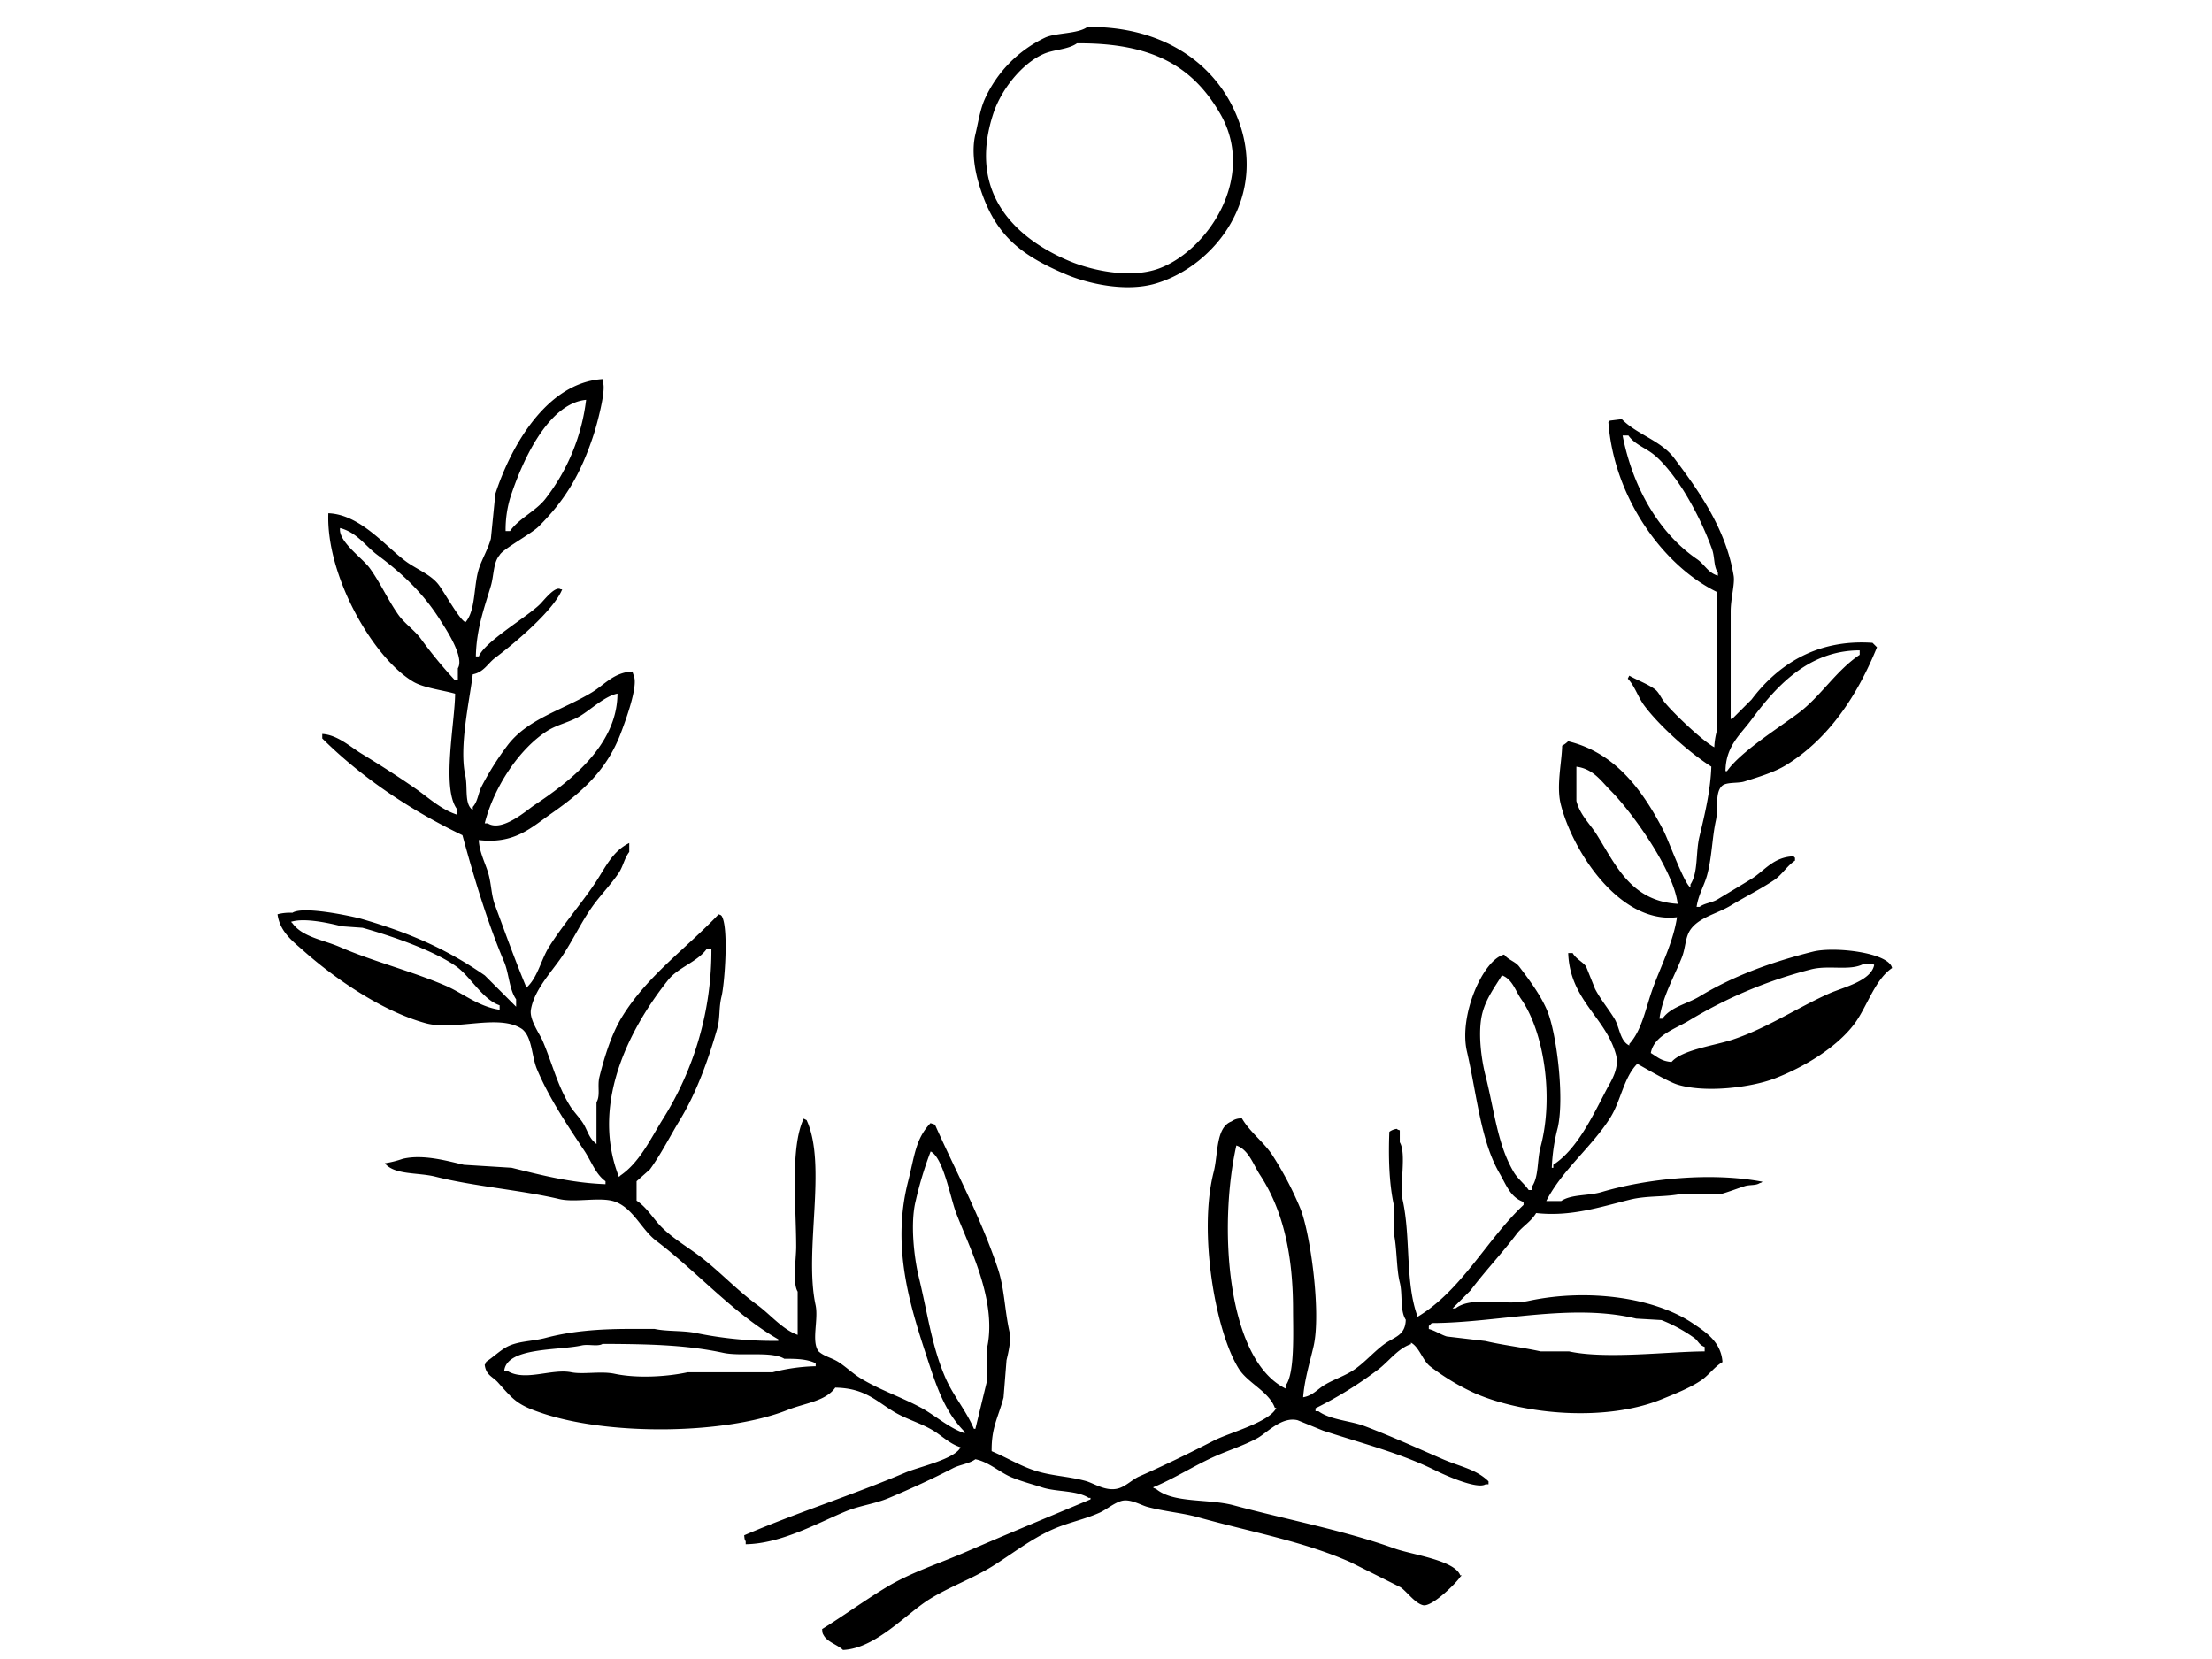 <svg id="Layer_1" data-name="Layer 1" xmlns="http://www.w3.org/2000/svg" viewBox="0 0 640 480"><defs><style>.cls-1{fill-rule:evenodd;}</style></defs><title>Artboard 1</title><path class="cls-1" d="M314.57,7.8c21.69-.25,36.83,10.33,43.15,25.46,9.75,23.32-6.09,43.65-23.3,48.76-8.76,2.6-19.72,0-25.89-2.59C295,73.7,287.41,67.78,283.07,52.68c-1.06-3.69-2-9.16-.86-13.81.75-3.12,1.33-6.95,2.59-9.92a36.2,36.2,0,0,1,17.69-18.12c3.18-1.39,9.3-1,12.08-3Zm-3,4.75c-2.59,1.81-6.42,1.7-9.49,3-6.4,2.75-12.41,10.39-14.67,17.26-7.67,23.29,6.74,36.32,22,42.72,6.33,2.66,17.53,5.21,25.89,2.16,14-5.12,28.46-26.38,17.69-44.88-7.89-13.56-19.49-20.46-41.42-20.28ZM136.79,195.07c-1,8-4,21-2.16,29.34.77,3.48-.37,8.33,2.16,9.92v-.86c1.47-1.58,1.55-4,2.59-6a82.5,82.5,0,0,1,7.34-11.65c5.85-7.87,16-10.3,24.59-15.53,3.56-2.16,6.31-5.76,11.65-6l.43,1.29c1.36,3.06-2.8,14-3.88,16.83-4.12,10.64-11.21,16.81-19.85,22.87-6,4.18-10.76,9-21.14,7.77.19,3.38,1.7,6.33,2.59,9.06,1.12,3.47.91,6.57,2.16,9.92,2.85,7.67,5.77,15.87,9.06,23.73l.43-.43c2.88-2.93,3.81-7.63,6-11.22,4-6.42,9.21-12.34,13.38-18.55,3-4.46,4.94-9.19,9.92-11.65v2.59c-1.39,1.77-1.76,4.14-3,6-2.24,3.36-5.43,6.6-7.77,9.92-3.23,4.6-5.52,9.56-8.63,14.24-2.87,4.32-8.14,9.69-9.06,15.53-.45,2.89,2.55,6.94,3.45,9.06,2.72,6.4,4.26,12.88,7.77,18.55,1,1.69,2.82,3.5,3.88,5.18,1.23,1.94,1.7,4.23,3.45,5.61l.43.43V318.91c1.2-2,.19-4.66.86-7.34,1.49-6,3.52-12.42,6.47-17.26,7.33-12,18.62-19.86,28-29.77.76.27.42.08.86.43,2.12,3.13.91,19.59,0,23.3-.87,3.54-.34,6.2-1.29,9.49-2.72,9.41-6.08,18.59-10.79,26.32-2.79,4.58-5.43,9.85-8.63,14.24l-3.88,3.45v5.61c3.05,2,4.8,5.25,7.34,7.77,3.12,3.1,7.26,5.55,10.79,8.2,5.81,4.38,10.79,9.86,16.83,14.24,3.59,2.6,7.27,7.09,11.65,8.63V373.71c-1.52-2.39-.43-9.57-.43-12.94,0-12-1.79-28.56,2.16-37.11l.86.43c6,13.11-.82,37.66,2.59,53.51.91,4.22-1.3,10.5.86,13.38,1.6,1.46,3.68,1.82,5.61,3,2.14,1.33,4.29,3.41,6.47,4.75,5.71,3.49,11.81,5.44,17.69,8.63,4,2.19,8,5.82,12.51,7.34v-.43c-5.25-5.27-7.73-11.82-10.36-19.85-5.09-15.53-11.05-33-6-52.64,1.91-7.5,2.12-12.22,6.47-16.83l1.29.43c5.93,13.34,13.18,26.71,18.12,41.42,2,5.82,2,12.05,3.45,18.55.56,2.45-.4,6.24-.86,8.2l-.86,10.79c-1.55,5.84-3.53,8.58-3.45,15.53,4.25,1.78,8.05,4.15,12.51,5.61,4.85,1.58,9.55,1.61,14.67,3,2.45.67,5.88,3.16,9.49,2.16,2.15-.6,4.07-2.59,6-3.45,7.57-3.33,14.57-6.75,21.58-10.36,4.56-2.35,16.13-5.3,18.12-9.49h-.43c-1.66-4.67-7.77-7.16-10.36-11.22-6.84-10.74-11.81-39.6-7.34-57,1.35-5.22.55-12.93,5.18-14.67a4.63,4.63,0,0,1,3-.86c2.29,3.91,6.15,6.71,8.63,10.36a96.51,96.51,0,0,1,8.2,15.53c2.88,6.78,6.19,30.25,3.88,40.13-1.08,4.64-2.63,9.67-3,14.67,2.66-.44,4.15-2.29,6-3.45,3-1.85,6.26-2.74,9.06-4.75,3-2.12,5.65-5.22,8.63-7.34,2.71-1.92,5.9-2.35,6-6.9-1.73-2.64-.85-7.33-1.73-10.79-1-4-.78-9.84-1.73-14.24v-8.2c-1.41-6.5-1.56-14.09-1.29-21.14a4.55,4.55,0,0,1,2.16-.86c.44.35.12.15.86.43v3.45c2,3.31-.13,12.29.86,16.83,2.37,10.88.65,23.83,4.31,33.66,12.77-7.66,20-22.36,30.64-32.36v-.86c-3.82-1.32-5-4.91-6.9-8.2-5.54-9.46-6.64-23.07-9.49-35.38-2.4-10.38,4.68-26.58,10.79-28,1.1,1.53,3.2,2,4.31,3.45,2.92,3.84,6.29,8.32,8.2,12.94,2.55,6.17,5,24.72,3,33.66a53.16,53.16,0,0,0-1.73,11.65h.43V337c7-4.54,11.56-14.47,15.53-22,1.12-2.13,3.7-5.88,2.59-9.92-3-10.8-13.33-15.74-13.81-29.34h1.29c1,1.76,2.78,2.43,3.88,3.88l2.59,6.47c1.55,3,3.89,5.81,5.61,8.63,1.54,2.54,1.58,6.45,4.31,7.77v-.43c3.77-4.16,4.76-10.59,6.9-16.4,2.35-6.35,5.83-13.18,6.9-20.28-16.77,2-30.39-19.47-33.66-32.79-1.28-5.22.33-12.08.43-16.83a7.81,7.81,0,0,0,1.73-1.29c13.88,3.34,21.72,14.53,27.62,25.89,1.37,2.63,6,15.44,7.77,16.4v-.86c2.29-3.54,1.48-9.17,2.59-13.81,1.5-6.26,3.2-13.16,3.45-20.28-6.32-4-15-11.76-19.42-17.69-1.76-2.37-2.73-5.63-4.75-7.77l.43-.86c2.26,1.29,5.15,2.32,7.34,3.88,1.17.84,1.7,2.28,2.59,3.45,2.33,3.08,11.27,11.59,14.67,13.38a21.21,21.21,0,0,1,.86-5.18v-39.7c-15.76-7.61-29.94-27.52-31.5-49.19l.43-.43,3.45-.43c4.37,4.46,11.29,6.17,15.1,11.22,7,9.31,15,20.37,17.26,34.09.39,2.34-.86,6.53-.86,10.36V208h.43l5.61-5.61c7.24-9.58,18.35-17.54,35-16.4l1.29,1.29c-5.74,14.1-14,26.52-26.32,34.09-3.4,2.1-8.12,3.49-12.08,4.75-1.83.58-5.23.08-6.47,1.29-2.08,2-1,6.5-1.73,9.92-1.14,5.14-1.12,10.7-2.59,16-.85,3-2.54,5.72-3,9.06h.86c1.44-1.1,3.58-1.19,5.18-2.16,3.2-1.94,6.57-3.93,9.92-6,3.74-2.35,6.29-6.29,12.08-6.47l.43.43V249c-2.28,1.5-3.79,4.11-6,5.61-4,2.68-8.52,4.91-12.51,7.34s-9.06,3.37-11.65,6.9c-1.66,2.27-1.43,5.27-2.59,8.2-2.14,5.4-5.63,11.39-6.47,17.69h.86c2.39-3.44,7.13-4.25,10.79-6.47,9.52-5.78,20.4-9.84,32.79-12.94,6.17-1.55,21.93.26,22.87,4.75-5,3.39-7.19,11.09-10.79,16-5.09,6.91-14.69,12.71-23.3,16-6.69,2.53-19.84,4.23-28,1.73-3-.91-11.62-6.1-11.65-6-3.89,3.92-4.75,10.73-7.77,15.53-5.38,8.55-13.9,15.09-18.55,24.16h4.31c2.92-2,7.88-1.47,11.65-2.59,13.15-3.9,31.66-5.83,46.6-3-.44.35-.12.15-.86.43-1.14.72-2.81.38-4.31.86-1.76.56-4.73,1.68-6.47,2.16H486.73c-4.71,1.07-10.06.48-15.1,1.73-8.8,2.17-17.16,5-27.18,3.88-1.5,2.53-3.94,3.83-5.61,6-4.31,5.71-9.07,10.69-13.38,16.4l-5.18,5.18h.86c4.76-3.67,14.11-.66,21.14-2.16,17.25-3.68,36.48-.93,47.46,6.47,3.81,2.56,8.21,5.37,8.63,11.22-2.36,1.42-3.87,3.67-6,5.18-3.26,2.27-7.94,4.1-11.65,5.61-15.93,6.48-39.47,4.54-53.94-1.73a66.91,66.91,0,0,1-12.94-7.77c-2.23-1.68-3.16-5.61-5.61-6.9v.43c-3.81,1.26-6.51,5.12-9.49,7.34a113.52,113.52,0,0,1-18.12,11.22v.86h.86c3.44,2.51,9.17,2.72,13.38,4.31,7.54,2.86,15.3,6.39,22.44,9.49,5.27,2.29,9.66,2.89,13.38,6.47v.86h-.86c-2.45,1.59-12.11-2.82-14.24-3.88-10.2-5.09-20.91-7.77-32.79-11.65l-7.34-3c-4.63-1.16-8.94,3.7-11.65,5.18-3.94,2.14-7.89,3.34-12.08,5.18-6.11,2.69-11.64,6.36-18.12,9.06.44.35.12.15.86.43,5,4.25,15.17,2.79,22.44,4.75,15.49,4.17,32.08,7.28,46.6,12.51,5,1.8,17.37,3.35,19,7.77h.43l-.43.43c-1,1.63-8.22,8.86-10.79,8.2-2.37-.61-4.58-3.85-6.47-5.18l-14.67-7.34c-13.62-6-28.39-8.59-44-12.94-4.51-1.26-9.67-1.64-14.67-3-1.78-.49-4.88-2.37-7.34-1.73-2.25.59-4.45,2.56-6.47,3.45-4.51,2-8.83,2.76-13.38,4.75-6.41,2.8-12,7.26-17.69,10.79-5.91,3.64-12.24,5.83-18.12,9.49-6.75,4.2-15.52,14.24-25,14.67-1.56-1.53-4.6-2.3-5.61-4.31-.35-.51-.33-.73-.43-1.73,6.07-3.75,12.23-8.26,18.55-12.08,7.31-4.42,15.21-6.84,23.3-10.36,11.76-5.1,23.92-10.11,35.81-15.1v-.43H315c-3.48-2.21-9.29-1.69-13.38-3-2.79-.91-6.15-1.78-9.06-3-3.36-1.43-6.47-4.39-10.36-5.18-1.79,1.32-4.42,1.53-6.47,2.59-5.77,3-12.32,6-18.56,8.63-4.25,1.77-8.24,2.12-12.51,3.88-8,3.3-18.59,9.34-28.91,9.49v-.86c-.35-.51-.33-.73-.43-1.73,15.27-6.56,31.54-11.71,46.6-18.12,4-1.72,14.31-3.86,16-7.34-3-.91-5.33-3.25-7.77-4.75-3.73-2.29-7.8-3.27-11.65-5.61-5.2-3.16-8.36-6.74-16.83-6.9-2.82,4-8.92,4.49-13.81,6.47C210,415,177,415.41,157.5,409.09c-7.73-2.51-8.72-3.81-13.38-9.06-1.56-1.76-3.52-2.1-3.88-5.18.35-.44.15-.12.43-.86,1.91-1.24,4.05-3.28,6-4.31,3.34-1.73,7.26-1.54,11.22-2.59,7.08-1.87,14.8-2.59,24.16-2.59h7.34c3.83.82,8.33.36,12.51,1.29a111,111,0,0,0,23.3,2.16v-.43C212.12,380,201.82,368.07,189.86,359c-4.14-3.12-6.52-9.17-11.65-11.22-4.2-1.68-11.57.28-16.4-.86-11-2.59-24.66-3.66-35.81-6.47-5.12-1.29-11.82-.42-14.67-3.88a29.79,29.79,0,0,0,5.18-1.29c6-1.44,13.27.72,17.69,1.73l13.81.86c8.43,2.07,17,4.37,27.18,4.75v-.86c-2.82-2-4.1-5.72-6-8.63-4.87-7.32-10.2-15.18-13.81-23.73-1.59-3.76-1.36-9.29-4.31-11.65-6.72-4.59-19.47.65-28-1.73-12.6-3.48-26.21-12.93-35-20.71-3.15-2.81-7.09-5.6-7.77-10.79a14.21,14.21,0,0,1,4.31-.43c3.13-2.05,17.18,1,19.85,1.73,14.4,4.16,25,8.93,35.81,16.4l9.06,9.06v-2.16c-2-2.79-2.06-7.49-3.45-10.79-4.76-11.26-8.56-23.75-12.08-36.68-15.26-7.33-29.21-16.74-40.56-28v-1.29c4.33.22,8.15,3.73,11.22,5.61,5.66,3.46,10.62,6.61,16,10.36,3.59,2.52,7.06,5.8,11.65,7.34v-1.73c-4.33-6.1-.51-24.84-.43-33.23-3.4-1-9-1.64-12.08-3.45-11.69-6.88-25.31-30.78-24.6-48.76,9.44.35,16.83,10,22.87,14.24,3,2.08,6.93,3.63,9.06,6.47,1.72,2.29,6.22,10.44,7.77,10.79,3-3.49,2.29-10.66,3.88-15.53.92-2.8,2.66-5.67,3.45-8.63l1.29-12.94c4.34-13.41,14.69-32.23,31.07-33.23v.86c1.17,2.07-1.85,12.84-2.59,15.1-3.78,11.61-8.4,19.22-16,26.75-2,2-10.53,6.65-11.22,8.2-1.91,2.18-1.63,5.86-2.59,9.06-1.87,6.23-4.16,12.35-4.31,20.28h.86c1.72-4.3,13.94-11.39,17.69-15.1,1.14-1.12,4.4-5.43,6-4.31h.43c-2.52,6.21-14.07,15.84-19.42,19.85-2.14,1.61-3.25,4.14-6.47,4.75Zm9.49-41.42h1.29c2.58-3.69,7.63-5.84,10.36-9.49a58,58,0,0,0,11.65-28.48c-11.28,1.06-18.86,18.67-22,28.48a32.29,32.29,0,0,0-1.29,9.49ZM469.47,126c3,15.27,10.62,28.31,21.57,35.81,2.13,1.46,3.14,3.94,6,4.75v-.86c-1.28-1.88-.85-4.51-1.73-6.9a91.57,91.57,0,0,0-8.2-16.83c-2.2-3.47-5.77-8.35-9.06-10.79-2.37-1.75-5.22-2.76-6.9-5.18ZM98.39,152.79c-.59,3.88,6.43,8.6,8.63,11.65,3.07,4.25,5.16,9.05,8.2,13.38,1.77,2.52,4.65,4.47,6.47,6.9a130.45,130.45,0,0,0,9.92,12.08h.86v-3.45c2-3.19-3.5-11.37-4.75-13.38-5.06-8.16-11-13.78-18.55-19.42-3.48-2.6-5.91-6.51-10.79-7.77Zm439.69,35.38c-15.37,0-24.82,11.28-31.5,20.28-3.08,4.15-7.29,7.48-7.34,14.67h.43c4-5.67,14.84-12.42,20.71-16.83,6.41-4.81,10.87-12.29,17.69-16.83v-1.29ZM178.65,200.68c-3.67.73-7.72,4.63-10.79,6.47s-6.53,2.44-9.49,4.31c-8.14,5.16-15.49,16.31-18.12,26.75h.86c4.16,2.63,11.25-3.76,13.38-5.18,9.56-6.38,24.12-17,24.16-32.36ZM456.1,221.82v9.92c1.05,4.1,4.08,6.77,6,9.92,5.5,8.83,9.88,19.05,23.3,19.85-1.19-9.92-13.43-26.8-19.42-32.79-2.76-2.76-5-6.29-9.92-6.9ZM144.56,292.16v-1.29c-5-1.74-8.36-8.25-12.51-11.22-6.48-4.63-18.83-8.89-27.18-11.22l-6-.43c-3.7-.94-10.81-2.53-14.67-1.29l.43.43c2.89,4,8.95,4.78,13.81,6.9,9.5,4.14,20.9,7,30.64,11.22,4.95,2.16,9.37,6,15.53,6.9Zm61.27-17.69h-1.29c-2.73,3.86-8.31,5.4-11.22,9.06-9.72,12.21-23,34.64-14.24,57l.43-.43c5.44-3.71,8.56-10.29,12.08-16a91.46,91.46,0,0,0,14.24-49.62Zm333.55,4.31c-3.94,2.32-10.21.3-15.53,1.73a130.34,130.34,0,0,0-35,14.67c-3.84,2.39-10.31,4.34-11.22,9.49,1.95,1.17,3,2.35,6,2.59,3-3.54,12.5-4.74,17.69-6.47,10-3.33,18.85-9.33,28-13.38,4-1.76,12-3.56,12.94-8.2l-.43-.43Zm-104.85,3.45c-2,3.31-4.49,6.55-5.61,10.79-1.45,5.49-.31,13.51.86,18.12,2.61,10.24,3.46,20,8.2,28,1.14,1.93,3.08,3.35,4.31,5.18h.86v-.86c2.13-2.92,1.52-7.64,2.59-11.65,3.9-14.55.92-33.35-5.61-42.72-1.7-2.44-2.58-5.84-5.61-6.9Zm-76.81,49.19c-5.2,23.11-2.93,61.86,14.24,70.33v-.86c2.73-3.44,2.16-15.68,2.16-22,0-16.33-3.08-29-9.49-38.84-2-3-3.29-7.38-6.9-8.63Zm-88.46,1.73a107.77,107.77,0,0,0-4.31,14.24c-1.64,6.48-.47,16.52.86,22,2.62,10.81,3.79,20.23,7.77,29.34,2.24,5.14,5.94,9.37,8.2,14.67h.43l3.45-14.24v-9.49c2.79-13.71-5.4-29.12-9.06-38.83-1.68-4.45-3.7-15.94-7.34-17.69ZM493.21,391v-1.29c-1.7-.61-1.8-1.71-3-2.59a44,44,0,0,0-9.49-5.18l-7.34-.43c-18.79-4.56-40.24,1.26-59.12,1.29l-.86.86v.86c1.85.47,3.47,1.64,5.18,2.16L429.78,388c4.88,1.16,10.74,1.84,16,3h8.2c10.67,2.34,29.22,0,39.27,0Zm-318.88-2.16c-1.44.83-4,0-6,.43-6.82,1.53-21.66.45-22.44,7.34h.86c5.07,3.21,12.85-.72,18.55.43,3.36.68,8.61-.4,12.51.43,6.4,1.36,15,.9,21.14-.43h24.6A53.59,53.59,0,0,1,236,395.29v-.86c-2.3-1.14-5.17-1.34-9.06-1.29-3.73-2.29-12.59-.62-17.69-1.73-10.79-2.34-22.09-2.54-35-2.59Z"/></svg>